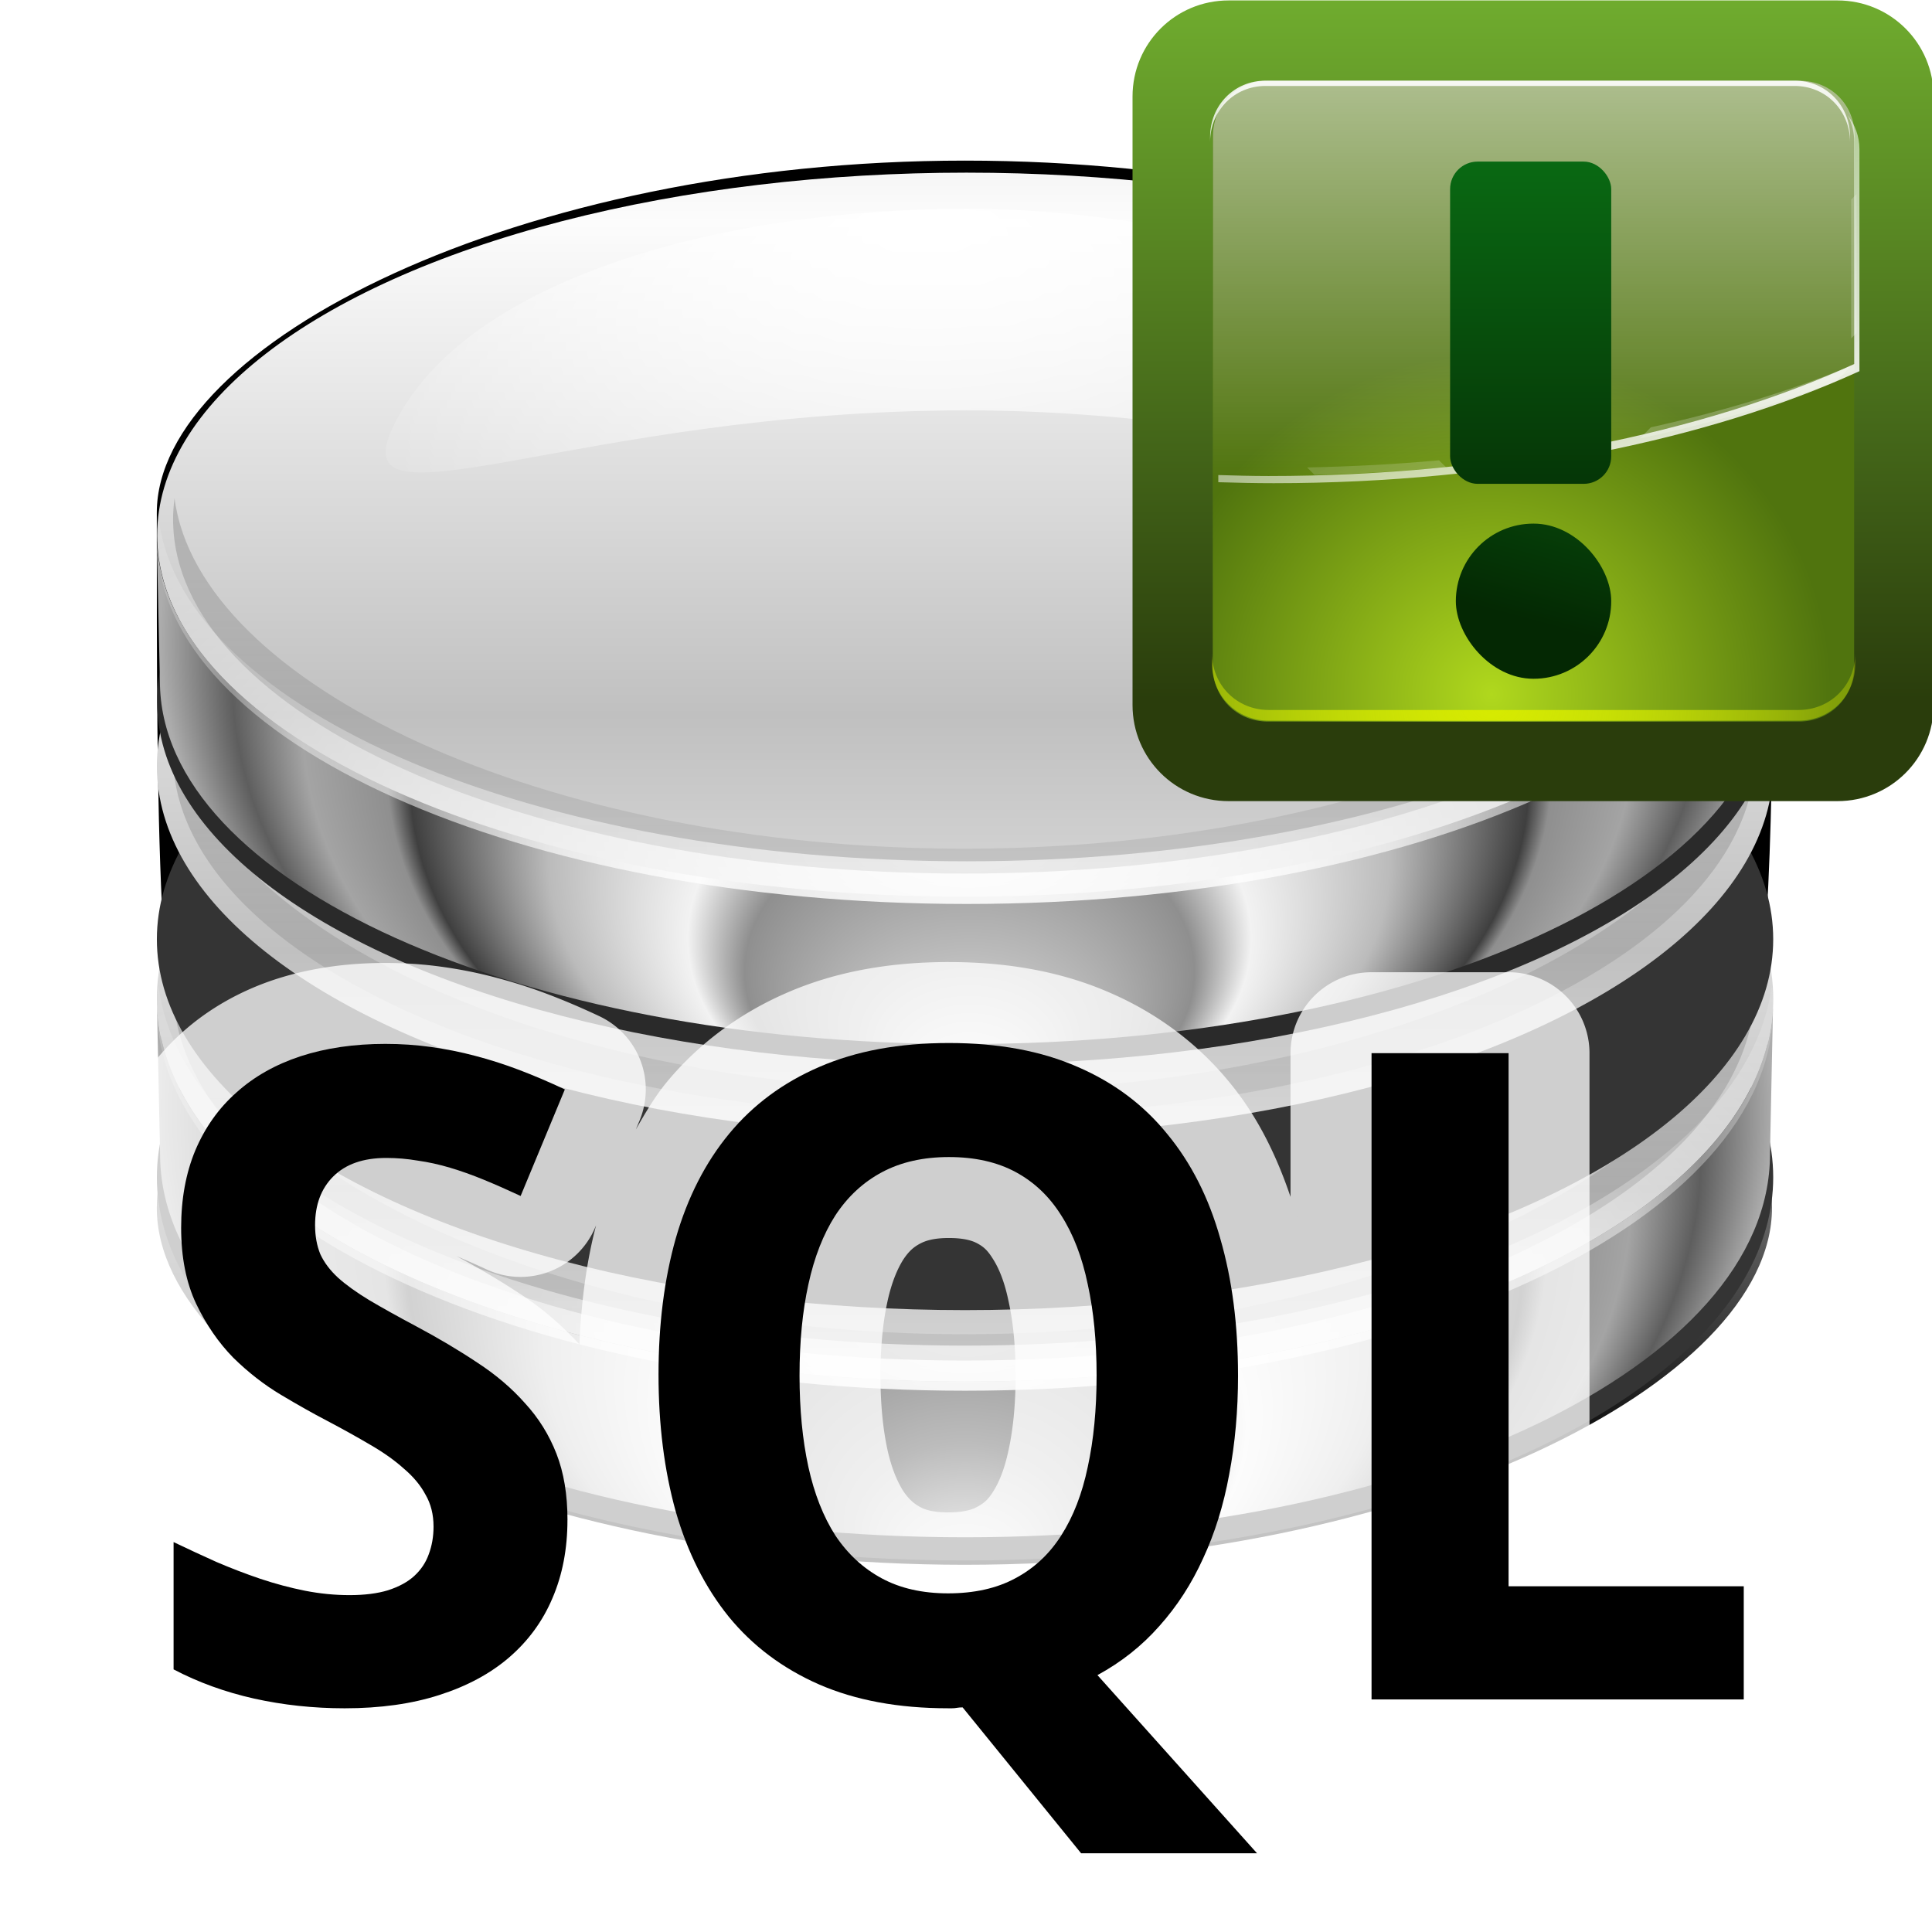 <svg height="24" width="24" xmlns="http://www.w3.org/2000/svg" xmlns:xlink="http://www.w3.org/1999/xlink"><linearGradient id="a"><stop offset="0" stop-color="#fff"/><stop offset="1" stop-color="#fff" stop-opacity="0"/></linearGradient><linearGradient id="b"><stop offset="0" stop-color="#fff"/><stop offset=".139" stop-color="#bcbcbc"/><stop offset=".278" stop-color="#8f8f8f"/><stop offset=".348" stop-color="#f2f2f2"/><stop offset=".52" stop-color="#bbb"/><stop offset=".691" stop-color="#3f3f3f"/><stop offset=".72" stop-color="#8f8f8f"/><stop offset=".825" stop-color="#a4a4a4"/><stop offset=".911" stop-color="#5e5e5e"/><stop offset="1" stop-color="#acacac"/></linearGradient><filter id="c"><feGaussianBlur stdDeviation="4.717"/></filter><filter id="d"><feGaussianBlur stdDeviation="4.196"/></filter><filter id="e"><feGaussianBlur stdDeviation="1.601"/></filter><filter id="f"><feGaussianBlur stdDeviation=".464"/></filter><filter id="g"><feGaussianBlur stdDeviation="6.421"/></filter><linearGradient id="h" gradientUnits="userSpaceOnUse" x1="99.466" x2="99.466" y1="120.63" y2="90.84"><stop offset="0"/><stop offset="1" stop-opacity="0"/></linearGradient><radialGradient id="i" cx="949.332" cy="517.87" fx="941.931" fy="440.161" gradientTransform="matrix(.379 -.006 -0 .216 -295.927 -82.283)" gradientUnits="userSpaceOnUse" r="119.397" xlink:href="#a"/><radialGradient id="j" cx="902.44" cy="573.336" fy="777.675" gradientTransform="matrix(.222 0 0 .178 -136.004 -61.564)" gradientUnits="userSpaceOnUse" r="252.672" xlink:href="#b"/><linearGradient id="k" gradientUnits="userSpaceOnUse" x1="46.27" x2="46.27" y1="39.292" y2="23.015"><stop offset="0" stop-color="#222"/><stop offset="1" stop-opacity="0"/></linearGradient><linearGradient id="l" gradientUnits="userSpaceOnUse" x1="1228.482" x2="1228.482" y1="349.261" y2="687.31"><stop offset="0"/><stop offset="1" stop-color="#474747" stop-opacity="0"/></linearGradient><radialGradient id="m" cx="1302.516" cy="396.677" gradientTransform="matrix(1.462 0 0 .792 -1517.098 316.296)" gradientUnits="userSpaceOnUse" r="252.672" xlink:href="#a"/><linearGradient id="n" gradientUnits="userSpaceOnUse" spreadMethod="reflect" x1="341.532" x2="341.532" y1="528.58" y2="700.078"><stop offset="0" stop-color="#fcfcfc"/><stop offset="1" stop-color="#c0c0c0"/></linearGradient><radialGradient id="o" cx="902.44" cy="573.336" fy="777.675" gradientTransform="matrix(1 0 0 .79 -515.847 106.142)" gradientUnits="userSpaceOnUse" r="252.672" xlink:href="#b"/><radialGradient id="p" cx="949.332" cy="517.87" fx="941.931" fy="440.161" gradientTransform="matrix(1.71 .065 -.052 .987 -1209.492 -86.255)" gradientUnits="userSpaceOnUse" r="119.397" xlink:href="#a"/><linearGradient id="q" gradientUnits="userSpaceOnUse" x1="63.383" x2="92.28" y1="120.421" y2="12.58"><stop offset="0" stop-color="#33373f"/><stop offset="1" stop-color="#33373f" stop-opacity="0"/></linearGradient><filter id="r"><feGaussianBlur stdDeviation="1.63"/></filter><linearGradient id="s" gradientTransform="matrix(-.363 -1.354 1.354 -.363 566.298 -139.924)" gradientUnits="userSpaceOnUse" x1="9.978" x2="-77.653" y1="-367.081" y2="-390.562"><stop offset="0" stop-color="#81c837"/><stop offset="1" stop-color="#2a3d0c"/></linearGradient><radialGradient id="t" cx="31.999" cy="117.348" gradientTransform="matrix(1.058 0 0 1.057 -1.848 -6.729)" gradientUnits="userSpaceOnUse" r="30.656"><stop offset="0" stop-color="#b0d81d"/><stop offset="1" stop-color="#50740e"/></radialGradient><linearGradient id="u" gradientUnits="userSpaceOnUse" x1="95.703" x2="95.703" xlink:href="#a" y1="-19.837" y2="34.618"/><linearGradient id="v" gradientTransform="matrix(1.512 0 0 1.536 9.116 -71.475)" gradientUnits="userSpaceOnUse" x1="31.99" x2="31.99" xlink:href="#a" y1="53.251" y2="96.001"/><linearGradient id="w" gradientUnits="userSpaceOnUse" x1="107.9" x2="60.582" xlink:href="#a" y1="75.669" y2="-6.289"/><radialGradient id="x" cx="31.999" cy="117.348" gradientTransform="matrix(1.678 0 0 1.677 -13.681 -84.769)" gradientUnits="userSpaceOnUse" r="30.656"><stop offset="0" stop-color="#d7ea00"/><stop offset="1" stop-color="#d7ea00" stop-opacity="0"/></radialGradient><filter id="y" height="1.352" width="1.036" x="-.018" y="-.176"><feGaussianBlur stdDeviation=".463"/></filter><linearGradient id="z" gradientUnits="userSpaceOnUse" x1="105.361" x2="60.312" xlink:href="#a" y1="77.691" y2="-.335"/><filter id="A"><feGaussianBlur stdDeviation=".029"/></filter><linearGradient id="B" gradientUnits="userSpaceOnUse" x1="-26.657" x2="15.736" xlink:href="#C" y1="202.051" y2="43.838"/><linearGradient id="C"><stop offset="0" stop-color="#042803"/><stop offset="1" stop-color="#0d931d"/></linearGradient><linearGradient id="D" gradientUnits="userSpaceOnUse" x1="-32.967" x2="-32.967" xlink:href="#C" y1="192.384" y2="-37.544"/><g transform="matrix(.172 0 0 .172 1 1.006)"><path d="m594.21 637.248c0 303.864.001 275.303-397.065 275.303-108.849 0-108.291-77.88-108.291-275.303 0-54.059 113.2-113.034 252.678-113.034s252.678 57.407 252.678 113.034z" filter="url(#g)" transform="matrix(.231 0 0 .225 -15.015 -112.197)"/><path d="m82.304 50.819c-19.506 0-34.606 7.275-34.606 17.028 0 .031-0.0.062 0 .094-.001.02.001.042 0 .062.001.042-.001.084 0 .125v.094c-0.0.02 0 .042 0 .062 0 .305.001.605.031.906l-.091 5.5c-.073.464-.125.933-.125 1.406 0 .463.055.921.125 1.375-.07.454-.125.912-.125 1.375 0 .031-0.0.062 0 .094-.001.021.001.042 0 .062.001.043-.001.082 0 .125v.062c-0.0.021 0 .041 0 .062 0 .305.001.605.031.906l-.091 5.531c-.073.464-.125.933-.125 1.406 0 .458.056.894.125 1.344-.07.454-.125.912-.125 1.375 0 .031-0.0.062 0 .094-.001.02.001.042 0 .062.001.042-.001.084 0 .125v.094c-0.0.02 0 .042 0 .062 0 .305.001.605.031.906l-.091 5.5c-.073.464-.125.933-.125 1.406 0 .368.018.732.062 1.094-.044.362-.062.726-.062 1.094 0 .032-0.0.062 0 .094-.001.021.001.042 0 .062.001.042-.001.084 0 .125v.062c-0.0.021 0 .041 0 .062 0 .305.001.636.031.938l-.091 5.5c-.073.464-.125.933-.125 1.406 0 8.086 15.838 16.211 35.344 16.211 19.506 0 35.313-8.235 35.313-16.211 0-.515-.038-1.027-.125-1.531l-.091-5.375c.03-.301.031-.633.031-.938 0-.053.001-.104 0-.156.002-.084 0-.166 0-.25 0-.368-.018-.731-.062-1.094.044-.363.062-.726.062-1.094 0-.515-.038-1.027-.125-1.531l-.091-5.375c.03-.301.031-.601.031-.906 0-.051.001-.105 0-.156.003-.094 0-.187 0-.281 0-.462-.024-.922-.094-1.375.068-.448.094-.887.094-1.344 0-.515-.038-1.027-.125-1.531l-.091-5.406c.03-.301.031-.601.031-.906 0-.053.001-.104 0-.156.002-.084 0-.166 0-.25 0-.462-.024-.922-.094-1.375.07-.453.094-.913.094-1.375 0-.515-.038-1.027-.125-1.531l-.091-5.375c.03-.301.031-.601.031-.906 0-.051.001-.105 0-.156.003-.094 0-.187 0-.281 0-9.753-15.069-17.028-34.575-17.028z" fill="url(#h)" filter="url(#e)" transform="matrix(1.651 0 0 1.591 -72.017 -91.248)"/><g transform="matrix(.231 0 0 .219 -25.419 -48.417)"><ellipse cx="341.532" cy="637.248" fill="#343434" filter="url(#d)" rx="252.678" ry="126.339" transform="translate(45.061 -54.603)"/><ellipse cx="341.532" cy="637.248" fill="url(#n)" rx="252.678" ry="126.339" transform="translate(45.061 -113.577)"/><path d="m639.265 523.659c0 69.739-113.209 126.344-252.687 126.344-138.752-0-251.486-56.011-252.656-125.25l1 50.25c0 69.739 112.209 126.344 251.688 126.344 139.478 0 251.656-56.605 251.656-126.344z" fill="url(#o)"/><path d="m566.277 486.157c12.8 40.367-63.614 75.708-179.182 75.708-121.154 0-196.213-36.473-179.182-75.708 22.213-51.176 102.487-75.708 179.182-75.708 73.919 0 164.758 30.218 179.182 75.708z" fill="url(#p)"/><path d="m134.39 519.234c-.286 2.461-.469 4.94-.469 7.438 0 69.739 113.209 126.344 252.687 126.344 139.478 0 252.656-56.605 252.656-126.344 0-2.497-.151-4.976-.438-7.438-7.708 66.281-117.734 118.906-252.219 118.906-134.484 0-244.51-52.625-252.219-118.906z" fill="url(#m)" filter="url(#c)"/><path d="m1050.312 441.161c-.286 2.461-.469 4.94-.469 7.438 0 69.739 113.209 126.344 252.687 126.344 139.478 0 252.656-56.605 252.656-126.344 0-2.497-.151-4.976-.438-7.438-7.708 66.281-117.734 124.906-252.219 124.906-134.484 0-244.51-58.625-252.219-124.906z" fill="url(#l)" filter="url(#c)" opacity=".506" transform="matrix(.979 0 0 .979 -888.888 80.2)"/></g><g transform="matrix(.231 0 0 .212 -25.419 -61.533)"><ellipse cx="341.532" cy="637.248" fill="#343434" filter="url(#d)" rx="252.678" ry="126.339" transform="translate(45.061 -54.603)"/><ellipse cx="341.532" cy="637.248" fill="url(#n)" rx="252.678" ry="126.339" transform="translate(45.061 -113.577)"/><path d="m639.265 523.659c0 69.739-113.209 126.344-252.687 126.344-138.752-0-251.486-56.011-252.656-125.25l1 50.25c0 69.739 112.209 126.344 251.688 126.344 139.478 0 251.656-56.605 251.656-126.344z" fill="url(#o)"/><path d="m566.277 486.157c12.8 40.367-63.614 75.708-179.182 75.708-121.154 0-196.213-36.473-179.182-75.708 22.213-51.176 102.487-75.708 179.182-75.708 73.919 0 164.758 30.218 179.182 75.708z" fill="url(#p)"/><path d="m134.39 519.234c-.286 2.461-.469 4.94-.469 7.438 0 69.739 113.209 126.344 252.687 126.344 139.478 0 252.656-56.605 252.656-126.344 0-2.497-.151-4.976-.438-7.438-7.708 66.281-117.734 118.906-252.219 118.906-134.484 0-244.51-52.625-252.219-118.906z" fill="url(#m)" filter="url(#c)"/><path d="m1050.312 441.161c-.286 2.461-.469 4.94-.469 7.438 0 69.739 113.209 126.344 252.687 126.344 139.478 0 252.656-56.605 252.656-126.344 0-2.497-.151-4.976-.438-7.438-7.708 66.281-117.734 124.906-252.219 124.906-134.484 0-244.51-58.625-252.219-124.906z" fill="url(#l)" filter="url(#c)" opacity=".506" transform="matrix(.979 0 0 .979 -888.888 80.2)"/></g><g transform="matrix(1.042 0 0 .921 -2.834 2.828)"><ellipse cx="341.532" cy="637.248" fill="#2a2a2a" filter="url(#d)" rx="252.678" ry="126.339" transform="matrix(.222 0 0 .225 -11.692 -97.757)"/><ellipse cx="341.532" cy="637.248" fill="url(#n)" rx="252.678" ry="126.339" transform="matrix(.222 0 0 .225 -11.692 -110.836)"/><path d="m119.999 32.444c0 15.702-25.09 28.447-56.002 28.447-30.751-0-55.736-12.611-55.995-28.201l.222 11.314c0 15.702 24.868 28.447 55.78 28.447 30.912 0 55.774-12.745 55.774-28.447z" fill="url(#j)"/><path d="m103.823 24c2.837 9.089-14.098-1.24-39.711-1.24-26.851 0-43.486 10.074-39.711 1.24 4.923-11.523 22.714-17.046 39.711-17.046 16.382 0 36.515 6.804 39.711 17.046z" fill="url(#i)"/><path d="m134.39 519.234c-.286 2.461-.469 4.94-.469 7.438 0 69.739 113.209 126.344 252.687 126.344 139.478 0 252.656-56.605 252.656-126.344 0-2.497-.151-4.976-.438-7.438-7.708 66.281-117.734 118.906-252.219 118.906-134.484 0-244.51-52.625-252.219-118.906z" fill="url(#m)" filter="url(#c)" transform="matrix(.222 0 0 .225 -21.679 -85.462)"/><path d="m1050.312 441.161c-.286 2.461-.469 4.94-.469 7.438 0 69.739 113.209 126.344 252.687 126.344 139.478 0 252.656-56.605 252.656-126.344 0-2.497-.151-4.976-.438-7.438-7.708 66.281-117.734 124.906-252.219 124.906-134.484 0-244.51-58.625-252.219-124.906z" fill="url(#l)" filter="url(#c)" opacity=".506" transform="matrix(.217 0 0 .22 -218.68 -67.405)"/><path d="m11.172 47.43c37.178-20.551 69.99-17.884 100.198-.593 2.171-1.824 3.577-3.454 4.332-4.93-36.344-18.937-72.689-15.535-109.033.461.97 1.714 2.724 3.355 4.503 5.063z" fill="url(#k)" fill-rule="evenodd" filter="url(#f)" opacity=".035" transform="matrix(.974 0 0 .999 4.549 -.696)"/></g><path d="m62.721 63.633c-4.216 0-8.149.673-11.676 2.207-3.388 1.461-6.38 3.655-8.699 6.461-.866 1.048-1.553 2.233-2.236 3.42l.27-.648a5.848 5.848 0 0 0 -2.906-7.529c-1.255-.592-2.49-1.12-3.707-1.582-1.257-.477-2.524-.881-3.799-1.213-1.262-.333-2.547-.592-3.852-.771-.005-.001-.01-.001-.016-.002-1.343-.187-2.707-.277-4.084-.277-2.769 0-5.435.364-7.939 1.18a5.848 5.848 0 0 0 -.02.006c-2.476.816-4.771 2.092-6.689 3.812-1.932 1.713-3.454 3.876-4.465 6.264a5.848 5.848 0 0 0 -.016.035c-1.019 2.452-1.469 5.11-1.469 7.832 0 2.792.477 5.51 1.646 7.986a5.848 5.848 0 0 0 .014.029c.97 2.026 2.23 3.882 3.779 5.463a5.848 5.848 0 0 0 .082.082c1.392 1.364 2.911 2.552 4.547 3.527 1.286.767 2.472 1.436 3.578 2.014.949.501 1.76.959 2.514 1.396-.081-.014-.154-.007-.236-.023-.804-.161-1.637-.384-2.502-.672-.003-.001-.006-.001-.01-.002-.903-.308-1.799-.653-2.688-1.033-.978-.44-1.943-.887-2.893-1.342a5.848 5.848 0 0 0 -8.375 5.273v9.193a5.848 5.848 0 0 0 3.135 5.18c2.261 1.184 4.691 2.06 7.242 2.633a5.848 5.848 0 0 0 .014.004c2.537.564 5.151.842 7.812.842 3.058 0 5.939-.377 8.619-1.24 2.615-.836 5.032-2.094 7.068-3.844a5.848 5.848 0 0 0 .006-.006c2.027-1.746 3.646-3.956 4.689-6.416.154-.36.211-.754.342-1.123.732 1.35 1.516 2.666 2.471 3.848a5.848 5.848 0 0 0 .023.027c2.313 2.827 5.3 5.047 8.689 6.535a5.848 5.848 0 0 0 .016.008c3.002 1.307 6.344 1.88 9.852 2.055l6.875 8.465a5.848 5.848 0 0 0 4.539 2.162h12.707a5.848 5.848 0 0 0 4.355-9.75l-7.412-8.273c.114-.123.254-.222.365-.348 1.677-1.875 3.053-4.015 4.109-6.338.388-.837.693-1.723 1.002-2.605v10.357a5.848 5.848 0 0 0 5.848 5.848h26.883a5.848 5.848 0 0 0 5.848-5.848v-8.174a5.848 5.848 0 0 0 -5.848-5.848h-11.139v-32.654a5.848 5.848 0 0 0 -5.848-5.848h-9.896a5.848 5.848 0 0 0 -5.848 5.848v10.377c-1.023-3.029-2.415-5.852-4.379-8.234-2.296-2.832-5.282-5.047-8.672-6.512-3.51-1.538-7.427-2.213-11.623-2.213zm25.219 18.363.016.047c-.003-.012-.01-.021-.014-.033-.001-.004-.001-.009-.002-.014zm-50.703.65c-.71 2.703-1.073 5.586-1.205 8.592-1.245-1.331-2.616-2.552-4.176-3.568-1.463-.974-3.037-1.903-4.707-2.799.665.278 1.372.586 2.164.955a5.848 5.848 0 0 0 7.873-3.059zm25.484.918c1.119 0 1.706.202 2.045.385.445.24.737.493 1.105 1.082a5.848 5.848 0 0 0 .035.055c.408.637.823 1.605 1.113 3.01a5.848 5.848 0 0 0 .016.072c.315 1.433.502 3.212.502 5.32 0 2.108-.186 3.903-.504 5.367a5.848 5.848 0 0 0 -.012.047c-.288 1.38-.699 2.338-1.115 2.988a5.848 5.848 0 0 0 -.012.019c-.351.552-.644.811-1.129 1.068a5.848 5.848 0 0 0 -.033.018c-.33.178-.926.385-2.074.385-1.089 0-1.66-.195-2.012-.385-.475-.257-.828-.576-1.227-1.16-.419-.666-.839-1.619-1.141-2.992-0-.001 0-.001 0-.002-.317-1.462-.502-3.25-.502-5.354-0-2.108.187-3.887.502-5.32a5.848 5.848 0 0 0 .002-.014c.306-1.408.732-2.381 1.146-3.035.397-.596.738-.898 1.217-1.152.394-.209.987-.402 2.076-.402zm-26.312 7.977.082.09c-.011-.013-.028-.02-.039-.033-.016-.018-.027-.039-.043-.057zm52.307 10.15-.008.043c.001-.006.001-.012.002-.018.002-.009.004-.017.006-.025zm-24.27 21.539-.186.033c-.252.042-.437.049-.549.049l-.018-.008c.251-.024.498-.023.752-.074z" fill="#fff" fill-opacity=".765"/><g stroke-width="1.635"><path d="m35.169 103.928q0 3.129-1.085 5.651-1.054 2.49-3.129 4.278-2.043 1.756-5.044 2.714-2.969.958-6.832.958-3.384 0-6.545-.702-3.129-.702-5.811-2.107v-9.195q1.532.734 3.097 1.437 1.564.67 3.161 1.213 1.628.543 3.225.862 1.628.319 3.225.319 1.628 0 2.778-.351 1.181-.383 1.884-1.022.734-.67 1.054-1.564.351-.926.351-2.011 0-1.309-.575-2.299-.543-1.022-1.564-1.884-.99-.894-2.426-1.724-1.405-.83-3.161-1.756-1.469-.766-3.288-1.852-1.82-1.085-3.448-2.682-1.596-1.628-2.682-3.895-1.085-2.299-1.085-5.491 0-3.129 1.022-5.587 1.054-2.49 2.969-4.182 1.916-1.724 4.629-2.618 2.746-.894 6.13-.894 1.692 0 3.288.223 1.628.223 3.193.639 1.596.415 3.193 1.022 1.596.607 3.288 1.405l-3.193 7.694q-1.437-.67-2.682-1.181-1.245-.511-2.426-.862-1.181-.351-2.331-.511-1.117-.192-2.267-.192-2.49 0-3.831 1.341-1.309 1.309-1.309 3.512 0 1.181.383 2.107.415.894 1.277 1.692.894.798 2.267 1.628 1.405.83 3.384 1.884 2.394 1.277 4.406 2.618 2.011 1.309 3.448 2.937 1.469 1.596 2.267 3.64.798 2.043.798 4.789z"/><path d="m83.601 93.488q0 3.799-.639 7.151-.607 3.32-1.884 6.066-1.245 2.746-3.161 4.885-1.884 2.139-4.47 3.544l11.525 12.866h-12.706l-8.556-10.536q-.223 0-.415.032-.16.032-.351.032-.16 0-.287 0-5.364 0-9.322-1.724-3.927-1.724-6.513-4.885-2.554-3.161-3.831-7.598-1.245-4.47-1.245-9.897 0-5.427 1.245-9.833 1.277-4.438 3.863-7.566 2.586-3.129 6.513-4.821 3.959-1.724 9.354-1.724 5.364 0 9.29 1.724 3.927 1.692 6.481 4.853 2.586 3.129 3.831 7.566 1.277 4.406 1.277 9.865zm-31.67 0q0 3.671.639 6.609.639 2.905 1.947 4.949 1.341 2.011 3.352 3.097 2.011 1.085 4.789 1.085 2.841 0 4.853-1.085 2.043-1.085 3.32-3.097 1.309-2.043 1.916-4.949.639-2.937.639-6.609 0-3.671-.639-6.577-.607-2.937-1.916-4.98-1.277-2.043-3.288-3.129-2.011-1.085-4.821-1.085-2.778 0-4.821 1.085-2.043 1.085-3.384 3.129-1.309 2.043-1.947 4.98-.639 2.905-.639 6.577z"/><path d="m93.243 116.89v-46.676h9.897v38.503h16.985v8.173z"/></g><g transform="matrix(.498 0 0 .498 73.043 -8.681)"><path d="m27.467 21.725c-6.376 0-11.509 5.133-11.509 11.509v72.876c0 6.376 5.133 11.509 11.509 11.509h72.921c6.376 0 11.509-5.133 11.509-11.509v-72.876c0-6.376-5.133-11.509-11.509-11.509z" fill="url(#q)" filter="url(#r)" transform="matrix(1.165 0 0 1.165 -10.569 -16.961)"/><path d="m19.836 5.75c-7.721 0-13.937 6.216-13.937 13.937v88.248c0 7.721 6.216 13.937 13.937 13.937h88.303c7.721 0 13.937-6.216 13.937-13.937v-88.248c0-7.721-6.216-13.937-13.937-13.937z" fill="url(#s)"/><path d="m10.656 58.746c-2.958 0-5.254 2.296-5.254 5.254v50.656c0 2.958 2.296 5.254 5.254 5.254h50.688c2.958 0 5.254-2.296 5.254-5.254v-50.656c0-2.958-2.296-5.254-5.254-5.254z" fill="url(#t)" transform="matrix(1.52 0 0 1.52 9.323 -71.931)"/><path d="m79.932 5.793c-2.239 0-3.977 1.738-3.977 3.977v24.736c.532.008 1.057.029 1.596.029 17.133 0 32.771-2.962 44.725-7.838v-16.928c0-2.239-1.738-3.977-3.977-3.977z" fill="url(#u)" transform="matrix(2.009 0 0 2.009 -135.031 5.75)"/><path d="m25.18 17.386c-4.52 0-8.031 3.568-8.031 8.162v.768c0-4.593 3.511-8.162 8.031-8.162h76.748c4.52 0 8.031 3.568 8.031 8.162v-.768c0-4.593-3.511-8.162-8.031-8.162z" fill="url(#v)"/><path d="m109.619 22.4c.609 1.139.944 2.46.944 3.872v32.206c-21.807 9.981-51.996 16.245-84.953 16.245-2.457 0-4.858-.071-7.272-.142v1.039c2.668.082 5.316.142 8.028.142 32.957 0 63.146-6.264 84.953-16.245v-32.206c0-1.882-.663-3.56-1.7-4.911z" fill="url(#w)"/><path d="m13.907 107.613v1c0 2.99 2.323 5.312 5.312 5.312h49.596c2.99 0 5.312-2.323 5.312-5.312v-1c0 2.99-2.323 5.312-5.312 5.312h-49.596c-2.99 0-5.312-2.323-5.312-5.312z" fill="url(#x)" filter="url(#y)" transform="matrix(1.549 0 0 1.549 -4.111 -66.268)"/><path d="m106.559 39.688-.719.719v18.812l.719-.719zm-.653 23.219c-7.987 3.325-17.205 6.153-27.219 8.375l-1.469 1.5c9.67-2.036 18.635-4.657 26.531-7.719zm-55.938 12.844c-5.856.539-11.851.846-17.875.969l1 1c6.014-.13 12-.487 17.844-1.031z" fill="url(#z)" filter="url(#A)" opacity=".52" transform="matrix(1.07 0 0 1.07 -3.126 -8.611)"/><g transform="matrix(.428 0 0 .428 64.197 6.397)"><rect fill="url(#D)" height="109.195" rx="9.336" width="54.597" x="-28.602" y="53.094"/><rect fill="url(#B)" height="52.572" rx="26.286" width="52.653" x="-26.657" y="175.765"/></g></g></g></svg>